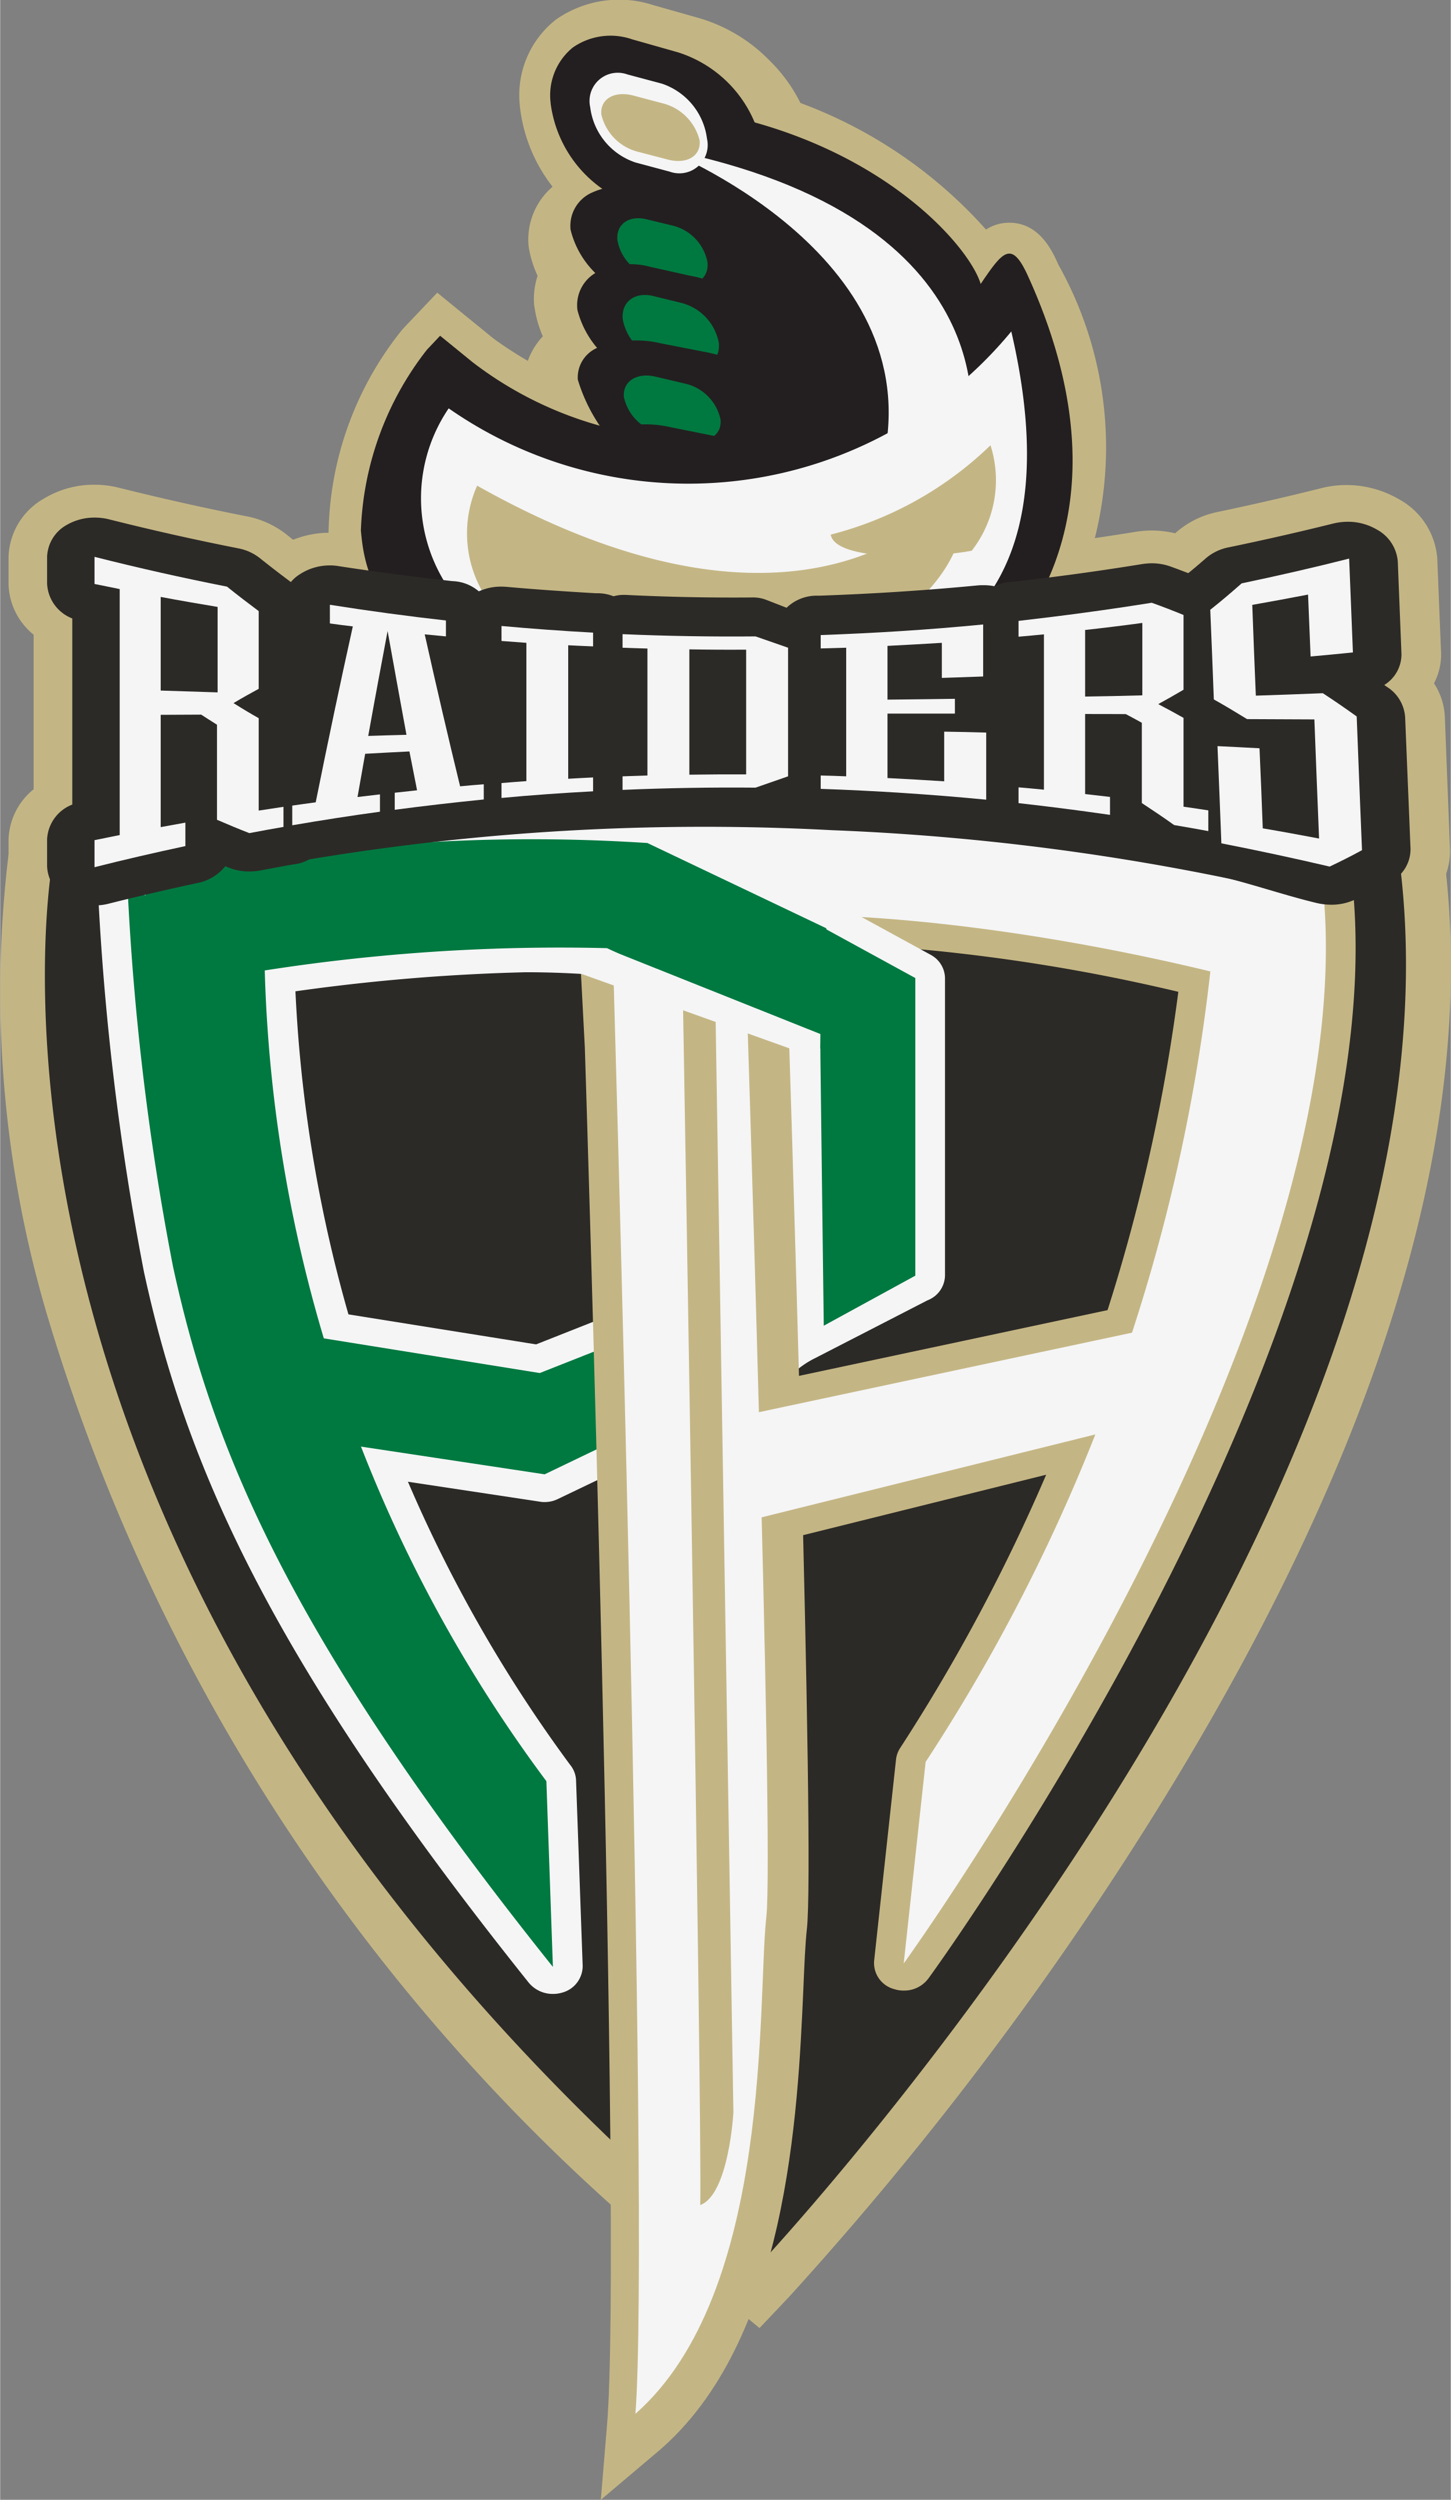 <svg height="415.049" viewBox="0 0 14.225 24.511" width="240.935" xmlns="http://www.w3.org/2000/svg"><rect x="0" y="0" width="14.225" height="24.511" fill="#808080" stroke="none"/><g fill="#c4b684"><path d="m.925 9.209a.954.954 0 0 1 -.497-.136.682.682 0 0 1 -.346-.571v-.265a.658.658 0 0 1 .246-.498v-1.516a.658.658 0 0 1 -.246-.498v-.265a.681.681 0 0 1 .345-.57.946.946 0 0 1 .498-.137.971.971 0 0 1 .241.03c.414.103.834.198 1.253.28a.913.913 0 0 1 .389.178q.14.113.285.219a.668.668 0 0 1 .286.531v.763a.542.542 0 0 1 -.018.144.536.536 0 0 1 .018.144v.373a.653.653 0 0 1 .242.497v.195a.754.754 0 0 1 -.671.693c-.106.018-.215.038-.323.058a1.003 1.003 0 0 1 -.185.017.949.949 0 0 1 -.131-.009.936.936 0 0 1 -.286.114c-.285.06-.573.128-.858.199a.948.948 0 0 1 -.242.03"/><path d="m2.864 8.8a.949.949 0 0 1 -.53-.157.666.666 0 0 1 -.314-.55v-.193a.677.677 0 0 1 .325-.558c.059-.284.118-.568.178-.846a.63.63 0 0 1 -.134-.382v-.183a.668.668 0 0 1 .309-.546.949.949 0 0 1 .535-.161 1.006 1.006 0 0 1 .156.012c.363.056.732.107 1.095.147a.765.765 0 0 1 .731.701v.157a.62.62 0 0 1 -.109.348c.04.175.081.351.122.524a.721.721 0 0 1 .079.053.664.664 0 0 1 .279.525v.149a.766.766 0 0 1 -.746.703c-.277.027-.561.06-.84.095-.025.003-.047.007-.07.008-.022.005-.045.009-.068.012-.276.038-.554.081-.828.128a1.063 1.063 0 0 1 -.17.014"/><path d="m5.736 8.823a1.197 1.197 0 0 1 -.77-.273.974.974 0 0 1 -.357-.741v-.19a.961.961 0 0 1 .325-.715v-.38a.962.962 0 0 1 -.325-.714v-.192a.973.973 0 0 1 .354-.738 1.202 1.202 0 0 1 .773-.275h.042l.016.001c.469.022.941.032 1.404.032.09 0 .18 0 .27-.001h.011a1.218 1.218 0 0 1 .437.08c.138.051.277.102.417.154a1.016 1.016 0 0 1 .7.939v1.809a1.015 1.015 0 0 1 -.7.937c-.14.052-.279.103-.42.157a1.225 1.225 0 0 1 -.434.077h-.011c-.09-.001-.18-.001-.27-.001-.463 0-.935.012-1.401.033-.02.001-.041.001-.061.001"/><path d="m11.846 8.856a1.077 1.077 0 0 1 -.181-.016c-.108-.02-.216-.039-.322-.058a.92.92 0 0 1 -.291-.1.966.966 0 0 1 -.17.014.922.922 0 0 1 -.148-.011c-.276-.04-.566-.077-.858-.109a.765.765 0 0 1 -.733-.7v-.157a.655.655 0 0 1 .248-.5v-.475a.653.653 0 0 1 -.248-.501v-.156a.766.766 0 0 1 .733-.701c.417-.046.839-.103 1.256-.171a.985.985 0 0 1 .498.047c.117.042.232.086.345.133a.714.714 0 0 1 .473.636v.732a.533.533 0 0 1 -.017.138.544.544 0 0 1 .017.138v.41a.654.654 0 0 1 .242.496v.204a.674.674 0 0 1 -.319.555.966.966 0 0 1 -.525.152"/><path d="m13.066 9.217a1.003 1.003 0 0 1 -.233-.027c-.345-.08-.689-.154-1.027-.22a.797.797 0 0 1 -.694-.701l-.037-.953a.58.58 0 0 1 .028-.207.635.635 0 0 1 -.064-.251l-.036-.879a.647.647 0 0 1 .255-.528c.093-.075.188-.155.28-.236a.878.878 0 0 1 .401-.195c.342-.072.683-.15 1.014-.233a.991.991 0 0 1 .248-.031 1.028 1.028 0 0 1 .517.14.722.722 0 0 1 .374.58l.037.92a.601.601 0 0 1 -.069.304.652.652 0 0 1 .106.324l.051 1.312a.664.664 0 0 1 -.376.608c-.116.063-.236.125-.358.182a.986.986 0 0 1 -.417.091"/><path d="m12.229 7.14c0 .501-2.459.907-5.492.907-3.032 0-5.491-.406-5.491-.907 0-.5 2.459-.907 5.491-.907 3.033 0 5.492.407 5.492.907"/><path d="m7.121 22.558a19.056 19.056 0 0 1 -6.655-9.645 11.169 11.169 0 0 1 -.384-4.533l.047-.26.27-.07c.164-.042.318-.082.46-.12a14.966 14.966 0 0 1 4.402-.575c.047-.371.161-.692.53-.704.21-.006.424-.009.637-.009a24.804 24.804 0 0 1 7.407 1.153l.243.084.04.241c.447 2.715-.496 5.969-2.803 9.673a32.847 32.847 0 0 1 -3.58 4.729l-.289.305z"/></g><path d="m.513 8.45s-1.294 7.031 6.894 13.796c0 0 7.318-7.75 6.277-14.062a24.517 24.517 0 0 0 -7.88-1.119c-.094.003-.141.692-.141.692a15.907 15.907 0 0 0 -5.15.693" fill="#2c2a27"/><path d="m5.42 19.551a.306.306 0 0 1 -.235-.108c-2.575-3.22-3.372-5.115-3.775-6.971a26.446 26.446 0 0 1 -.452-3.76.259.259 0 0 1 .137-.235.301.301 0 0 1 .154-.041.309.309 0 0 1 .128.027l1.342.595a.261.261 0 0 1 .163.233 13.852 13.852 0 0 0 2.705 8.011.256.256 0 0 1 .06.154l.065 1.821a.271.271 0 0 1 -.201.261.313.313 0 0 1 -.091.013" fill="#f5f5f6"/><path d="m8.861 19.518a.292.292 0 0 1 -.093-.014.265.265 0 0 1 -.198-.278l.215-1.977a.261.261 0 0 1 .038-.106 17.814 17.814 0 0 0 2.73-7.418 18.063 18.063 0 0 0 -3.789-.489 3.116 3.116 0 0 0 -1.109.128.577.577 0 0 1 -.267.071.436.436 0 0 1 -.322-.137c-.245-.264-.15-.922-.071-1.29a.282.282 0 0 1 .256-.213c.052-.005.524-.046 1.264-.046a17.47 17.47 0 0 1 5.574.856.267.267 0 0 1 .186.23c.314 4.306-3.987 10.311-4.172 10.563a.295.295 0 0 1 -.242.12" fill="#c4b684"/><path d="m5.338 14.728a.24.24 0 0 1 -.047-.004l-2.477-.374a.275.275 0 0 1 -.244-.291l.094-.995a.276.276 0 0 1 .116-.192.309.309 0 0 1 .175-.054.272.272 0 0 1 .05.004l2.25.36 1.65-.652a.062.062 0 0 1 .023-.004.061.061 0 0 1 .056.035 4.659 4.659 0 0 1 .402 1.164.063.063 0 0 1 -.033.07l-1.882.902a.292.292 0 0 1 -.133.031" fill="#f5f5f6"/><path d="m8.738 12.101-3.447 1.362-2.335-.375-.095.994 2.478.374 3.399-1.633c-.061-.135-.616-.038-.332-.18-.015-.175.342-.356.332-.542" fill="#007940"/><path d="m8.324 10.747a.308.308 0 0 1 -.134-.03l-2.466-1.166c-.179-.011-.369-.018-.567-.018a19.393 19.393 0 0 0 -3.677.442.364.364 0 0 1 -.073.008.316.316 0 0 1 -.165-.047.263.263 0 0 1 -.124-.195l-.096-.947a.273.273 0 0 1 .226-.284 19.86 19.86 0 0 1 3.997-.487 5.696 5.696 0 0 1 .951.06.316.316 0 0 1 .079.026l2.506 1.233a.268.268 0 0 1 .151.197.248.248 0 0 1 -.029.157c-.039.089-.211.57-.3.858a.276.276 0 0 1 -.166.173.332.332 0 0 1 -.113.02" fill="#f5f5f6"/><path d="m8.324 10.684a.246.246 0 0 1 -.107-.024l-2.477-1.171c-.182-.012-.378-.019-.583-.019a19.696 19.696 0 0 0 -3.694.444.26.26 0 0 1 -.056.006.254.254 0 0 1 -.132-.038.2.2 0 0 1 -.095-.148l-.094-.947a.207.207 0 0 1 .174-.215 19.815 19.815 0 0 1 3.985-.486 5.652 5.652 0 0 1 .938.058.32.32 0 0 1 .064.022l2.507 1.232a.208.208 0 0 1 .115.149.189.189 0 0 1 -.023.121c-.035.081-.21.568-.302.868a.217.217 0 0 1 -.13.132.251.251 0 0 1 -.09.016" fill="#f5f5f6"/><path d="m7.416 15.156a.3.3 0 0 1 -.243-.119l-.649-.901a.247.247 0 0 1 -.026-.248.285.285 0 0 1 .203-.156l4.755-1.013a.374.374 0 0 1 .048-.006h.018a.305.305 0 0 1 .207.077.251.251 0 0 1 .073.26l-.3.967a.28.28 0 0 1 -.204.184l-3.804.946a.322.322 0 0 1 -.06.008z" fill="#c4b684"/><path d="m7.539.588a1.552 1.552 0 0 1 .462.948 1.336 1.336 0 0 0 .079.174 1.651 1.651 0 0 1 .125.297.464.464 0 0 1 -.16.518 1.04 1.04 0 0 1 -.759.112 3.976 3.976 0 0 1 -.589-.111l-.448-.127a1.606 1.606 0 0 1 -.692-.412 1.556 1.556 0 0 1 -.461-.946v-.006a.94.94 0 0 1 .354-.843 1.08 1.08 0 0 1 .95-.143l.448.127a1.584 1.584 0 0 1 .691.412" fill="#c4b684"/><path d="m7.556 2.079a1.052 1.052 0 0 1 .393.677.683.683 0 0 1 -.379.672 1.289 1.289 0 0 1 -.903.095l-.389-.088a1.667 1.667 0 0 1 -.705-.35 1.054 1.054 0 0 1 -.391-.67l-.001-.01a.682.682 0 0 1 .38-.669 1.288 1.288 0 0 1 .903-.094l.388.087a1.663 1.663 0 0 1 .704.35" fill="#c4b684"/><path d="m7.634 2.634a1.134 1.134 0 0 1 .422.735.721.721 0 0 1 -.369.697 1.275 1.275 0 0 1 -.934.11l-.4-.093a1.647 1.647 0 0 1 -.695-.35 1.123 1.123 0 0 1 -.42-.732l-.001-.002a.719.719 0 0 1 .368-.698 1.275 1.275 0 0 1 .934-.11l.4.093a1.647 1.647 0 0 1 .695.35" fill="#c4b684"/><path d="m7.744 3.537a.992.992 0 0 1 .374.637.629.629 0 0 1 -.243.555.328.328 0 0 1 -.084.159.493.493 0 0 1 -.375.139l-.665.238a.599.599 0 0 1 -.321.02 1.304 1.304 0 0 1 -.572-.299 2.262 2.262 0 0 1 -.72-1.179l-.001-.005a.678.678 0 0 1 .436-.672 1.488 1.488 0 0 1 .929-.074l.434.092a1.85 1.85 0 0 1 .807.389z" fill="#c4b684"/><path d="m8.212 7.653-.015-.003-1.129-.071-.16.002-.027-.004c-3.128-.479-3.589-1.569-3.661-2.349a3.255 3.255 0 0 1 .726-2l.34-.358.547.446a3.689 3.689 0 0 0 1.898.704.51.51 0 0 0 .123-.01l.027-.005a2.369 2.369 0 0 0 -.136-.29 2.086 2.086 0 0 1 -.256-.682c-.212-.314-.8-1.272-.544-1.86a.739.739 0 0 1 .575-.428l.051-.01.052.006a4.553 4.553 0 0 1 3.044 1.51.414.414 0 0 1 .229-.067c.295 0 .422.278.481.412a3.661 3.661 0 0 1 .068 3.452 2.356 2.356 0 0 1 -1.387 1.172c-.219.038-.377.072-.493.1l-.007.069-.036.264z" fill="#c4b684"/><path d="m3.537 5.202c.042.441.152 1.581 3.395 2.078l.144-.002 1.16.073c.082.014-.843-.148.764-.427.526-.092 2.335-1.443 1.083-4.208-.184-.41-.267-.224-.553.193.416.136-.507-1.586-2.946-1.867-.979.191.217 1.892.217 1.892.014.57.828 1.235.118 1.373a3.655 3.655 0 0 1 -2.287-.756l-.318-.259-.13.138a3.045 3.045 0 0 0 -.647 1.772" fill="#231f20"/><path d="m5.593 2.252a.893.893 0 0 0 .716.667l.389.09a.727.727 0 0 0 .506-.045.358.358 0 0 0 .194-.354.899.899 0 0 0 -.717-.67l-.388-.089a.719.719 0 0 0 -.506.045.356.356 0 0 0 -.194.354z" fill="#231f20"/><path d="m6.337 2.15c-.173-.042-.301.051-.284.207a.454.454 0 0 0 .338.359l.26.063c.172.042.3-.051.285-.206a.458.458 0 0 0 -.338-.36z" fill="#007940"/><path d="m5.398 1.015a1.212 1.212 0 0 0 .838 1l.448.126c.222.062.826.177.978.062.156-.117-.162-.458-.18-.688a1.208 1.208 0 0 0 -.839-1.003l-.448-.127a.647.647 0 0 0 -.58.081.604.604 0 0 0 -.217.545z" fill="#231f20"/><path d="m6.151.73a.277.277 0 0 0 -.365.322.656.656 0 0 0 .443.541l.336.09a.278.278 0 0 0 .366-.323.656.656 0 0 0 -.443-.54z" fill="#f5f5f6"/><path d="m5.66 3.038a.932.932 0 0 0 .746.688l.4.089a.737.737 0 0 0 .519-.05.371.371 0 0 0 .194-.369.932.932 0 0 0 -.747-.691l-.399-.089a.732.732 0 0 0 -.519.051.367.367 0 0 0 -.194.368z" fill="#231f20"/><path d="m6.406 2.903c-.183-.045-.318.057-.301.228a.498.498 0 0 0 .363.391l.279.069c.182.045.317-.058.3-.229a.499.499 0 0 0 -.364-.391z" fill="#007940"/><path d="m5.664 3.722a1.66 1.66 0 0 0 .948 1.052l.81-.26c.223.044-.045-.045.109-.11a.315.315 0 0 0 .227-.322c-.03-.267-.394-.542-.831-.628l-.451-.088a1.035 1.035 0 0 0 -.586.032.316.316 0 0 0 -.226.321z" fill="#231f20"/><path d="m6.426 3.693c-.184-.043-.323.046-.31.2a.465.465 0 0 0 .359.355l.279.065c.186.043.324-.046.31-.198a.459.459 0 0 0 -.359-.356z" fill="#007940"/><path d="m6.58 4.19a1.105 1.105 0 0 0 -.569.017c-.155.055-.238.156-.228.278v.002a1.494 1.494 0 0 0 .894.939l.791-.212c.216.043-.043-.041.11-.094.154-.055.237-.156.228-.277-.024-.236-.371-.483-.792-.566" fill="#231f20"/><path d="m9.915 3.25a4.107 4.107 0 0 1 -5.517.754 1.569 1.569 0 0 0 1.068 2.434s5.591 1.725 4.449-3.188" fill="#f5f5f6"/><path d="m9.419 4.781s-1.338 1.895-4.742-.019a1.153 1.153 0 0 0 .753 1.581c2.643.84 4.271-.616 3.989-1.562" fill="#c4b684"/><path d="m6.491 1.456s2.626 1.019 2.168 3.06l.844-.231s.481-2.145-3.012-2.829" fill="#f5f5f6"/><path d="m7.44 13.749c-.039 0-.159 0-.187-.088-.028-.081.042-.178.238-.328a.568.568 0 0 0 -.048-.04c-.064-.053-.126-.101-.126-.163v-.007l.418-4.054a.264.264 0 0 1 .152-.23.306.306 0 0 1 .139-.033.316.316 0 0 1 .151.038l.947.518a.264.264 0 0 1 .141.228v2.918a.266.266 0 0 1 -.172.242l-1.098.565a.902.902 0 0 0 -.388.363c-.015.029-.034.067-.08.067l-.015.001c-.018.001-.044.003-.072.003" fill="#f5f5f6"/><path d="m8.974 12.508-.898.491-.049-3.927.947.518z" fill="#007940"/><path d="m1.075 6.359h11.862v1.457h-11.862z" fill="#2c2a27"/><path d="m9.711 4.366a3.493 3.493 0 0 1 -1.567.876c.049.267.997.231 1.383.158a1.125 1.125 0 0 0 .184-1.034" fill="#c4b684"/><path d="m1.249 8.702a25.983 25.983 0 0 0 .446 3.718c.385 1.77 1.127 3.617 3.725 6.866l-.064-1.821a13.943 13.943 0 0 1 -2.766-8.167z" fill="#007940"/><path d="m6.51 9.134c.517-.27 2.701-.249 5.357.391a17.717 17.717 0 0 1 -2.792 7.751l-.215 1.976s4.435-6.129 4.124-10.399a15.746 15.746 0 0 0 -6.703-.793s-.289 1.343.229 1.074" fill="#f5f5f6"/><path d="m7.712 9.458-.194-.269-.273.016c-.027.019-.152.084-.262.141-.327.172-.834-.064-1.111.078-.043.044-.12.069-.177.119l.038.725c.004.117.372 11.651.218 13.507l-.061.736.556-.47c1.278-1.079 1.376-3.331 1.43-4.54.01-.241.019-.448.034-.582.084-.703-.168-8.567-.198-9.461" fill="#c4b684"/><path d="m7.31 9.468s.281 8.633.203 9.326c-.091.825.068 3.685-1.284 4.874.148-1.878-.227-14.52-.227-14.52.321-.268 1.181.406 1.308.32" fill="#f5f5f6"/><path d="m8.101 9.102-1.754-.836a17.472 17.472 0 0 0 -4.935.381l.1 1.07a18.757 18.757 0 0 1 4.439-.42l2.518 1.184c.102-.326-.383-1.366-.368-1.379" fill="#007940"/><path d="m11.222 13.945-3.805.945-.649-.9 4.754-1.013z" fill="#f5f5f6"/><path d="m.925 8.878a.543.543 0 0 1 -.275-.075.371.371 0 0 1 -.19-.31v-.265a.385.385 0 0 1 .247-.339v-1.825a.385.385 0 0 1 -.247-.341v-.263a.373.373 0 0 1 .189-.311.543.543 0 0 1 .276-.074.593.593 0 0 1 .134.015c.42.106.847.202 1.273.286a.491.491 0 0 1 .215.097c.096.077.195.153.295.228a.358.358 0 0 1 .157.289v.76a.329.329 0 0 1 -.033.143.325.325 0 0 1 .033.143v.529a.618.618 0 0 1 .076.042.366.366 0 0 1 .167.297v.195a.412.412 0 0 1 -.369.377c-.109.019-.219.04-.327.06a.594.594 0 0 1 -.104.009.54.54 0 0 1 -.196-.036l-.039-.015a.466.466 0 0 1 -.276.165c-.289.062-.582.13-.872.203a.545.545 0 0 1 -.134.016" fill="#2c2a27"/><path d="m2.864 8.437a.543.543 0 0 1 -.293-.085.362.362 0 0 1 -.172-.296v-.191a.39.39 0 0 1 .291-.353c.077-.376.158-.753.238-1.119a.357.357 0 0 1 -.159-.288v-.18a.357.357 0 0 1 .169-.294.535.535 0 0 1 .295-.087.482.482 0 0 1 .086.007c.371.057.745.106 1.115.147a.417.417 0 0 1 .403.377v.155a.352.352 0 0 1 -.135.268c.062.268.126.536.19.8a.52.52 0 0 1 .162.079.354.354 0 0 1 .152.282v.148a.416.416 0 0 1 -.41.378c-.283.028-.57.06-.855.096a.434.434 0 0 1 -.071.006.539.539 0 0 1 -.07.014c-.279.037-.563.081-.842.128a.585.585 0 0 1 -.094.008" fill="#2c2a27"/><path d="m4.916 8.168a.528.528 0 0 1 -.31-.096.355.355 0 0 1 -.155-.284v-.144a.376.376 0 0 1 .244-.334v-.699a.379.379 0 0 1 -.244-.335v-.144a.354.354 0 0 1 .156-.284.523.523 0 0 1 .309-.096c.016 0 .033.001.048.002.29.026.585.046.88.063a.422.422 0 0 1 .434.379v.133a.353.353 0 0 1 -.146.277.45.45 0 0 1 -.098.057v.594a.488.488 0 0 1 .099.059.351.351 0 0 1 .145.275v.133a.423.423 0 0 1 -.434.38c-.293.016-.588.036-.878.062-.019.001-.035.002-.05.002" fill="#2c2a27"/><path d="m6.114 8.114a.35.35 0 0 1 -.231-.085.299.299 0 0 1 -.104-.226v-.144a.315.315 0 0 1 .237-.297v-.777a.314.314 0 0 1 -.237-.296v-.146a.299.299 0 0 1 .104-.225.35.35 0 0 1 .231-.085h.017c.346.017.698.026 1.047.026.067 0 .134 0 .201-.001h.002a.364.364 0 0 1 .132.024c.103.04.205.08.308.119a.311.311 0 0 1 .207.287v1.371a.31.31 0 0 1 -.207.287c-.103.039-.205.079-.308.119a.362.362 0 0 1 -.131.024h-.003c-.067 0-.134-.001-.201-.001-.349 0-.701.009-1.047.026z" fill="#2c2a27"/><path d="m9.668 8.229a.504.504 0 0 1 -.055-.003c-.527-.051-1.06-.086-1.585-.103a.426.426 0 0 1 -.446-.387v-.131a.359.359 0 0 1 .142-.279.474.474 0 0 1 .107-.064v-.561a.44.44 0 0 1 -.107-.064.359.359 0 0 1 -.142-.278v-.131a.426.426 0 0 1 .445-.387c.519-.018 1.042-.051 1.558-.101a.491.491 0 0 1 .054-.002.511.511 0 0 1 .308.097.358.358 0 0 1 .157.289v.51a.355.355 0 0 1 -.124.263.358.358 0 0 1 .153.286v.659a.364.364 0 0 1 -.157.29.529.529 0 0 1 -.308.097" fill="#2c2a27"/><path d="m11.846 8.536a.533.533 0 0 1 -.1-.009c-.11-.021-.219-.04-.328-.059a.505.505 0 0 1 -.207-.083c-.03-.022-.06-.042-.089-.063a.552.552 0 0 1 -.24.054.564.564 0 0 1 -.081-.006c-.284-.041-.579-.079-.876-.111a.42.42 0 0 1 -.403-.383v-.156a.363.363 0 0 1 .156-.289.442.442 0 0 1 .093-.053v-.792a.444.444 0 0 1 -.093-.054.361.361 0 0 1 -.156-.289v-.155a.419.419 0 0 1 .403-.383c.424-.047.855-.106 1.278-.175a.694.694 0 0 1 .089-.007.543.543 0 0 1 .188.033c.11.04.222.083.329.128a.383.383 0 0 1 .259.347v.732a.319.319 0 0 1 -.031.138.319.319 0 0 1 .031.138v.568a.378.378 0 0 1 .243.339v.203a.367.367 0 0 1 -.175.303.532.532 0 0 1 -.29.084" fill="#2c2a27"/><path d="m13.053 8.871a.64.64 0 0 1 -.131-.014c-.347-.081-.758-.229-1.102-.295-.217-.041-.312-.123-.32-.305l-.037-.938a.327.327 0 0 1 .072-.217.356.356 0 0 1 -.108-.235l-.035-.868a.347.347 0 0 1 .139-.284c.098-.076.197-.158.293-.242a.486.486 0 0 1 .221-.106c.348-.072.695-.151 1.032-.235a.632.632 0 0 1 .137-.016.558.558 0 0 1 .285.076.392.392 0 0 1 .206.313l.036.906a.352.352 0 0 1 -.168.305.311.311 0 0 0 .035.025.381.381 0 0 1 .169.29l.053 1.293a.359.359 0 0 1 -.207.327c-.11.059-.224.117-.339.17a.538.538 0 0 1 -.231.05" fill="#2c2a27"/><path d="m2.443 8.169c-.105-.041-.211-.085-.317-.131v-.932c-.052-.033-.103-.065-.155-.099-.133.001-.265.001-.397.002v1.101c.08-.014.161-.029.242-.044v.23c-.298.064-.595.132-.891.207v-.265c.084-.017.165-.034.247-.05v-2.412c-.082-.016-.163-.034-.247-.05v-.266q.648.164 1.299.292c.103.083.208.163.311.24v.762c-.083.045-.165.091-.247.14.082.052.164.101.247.148v.906c.081-.013.162-.024.243-.037v.197c-.112.019-.223.04-.335.061m-.311-2.218c-.186-.031-.372-.063-.558-.098v.918l.558.018z" fill="#f5f5f6"/><path d="m3.869 7.94v-.167c.072-.008.146-.016.219-.024-.025-.125-.05-.253-.075-.381-.144.007-.289.015-.434.023-.025.141-.05.282-.075.424.074-.009.147-.017.22-.026v.17c-.287.039-.574.084-.86.133v-.193c.077-.011.153-.022.23-.032q.183-.91.364-1.725c-.074-.009-.15-.018-.225-.029v-.183q.569.09 1.138.154v.156c-.069-.007-.138-.013-.208-.02.116.519.231 1.014.347 1.49.078-.008.155-.014.232-.02v.149c-.291.029-.583.063-.873.101m-.07-1.753c-.063.335-.127.677-.19 1.029.125-.004.249-.008.375-.011q-.091-.495-.185-1.018" fill="#f5f5f6"/><path d="m4.916 7.824v-.146c.081-.007.162-.013.244-.019v-1.356l-.244-.018v-.147c.299.027.599.049.898.065v.135c-.082-.003-.162-.007-.244-.011v1.309c.082-.005.162-.009.244-.013v.136c-.299.016-.599.037-.898.065" fill="#f5f5f6"/><path d="m7.407 7.723q-.651-.006-1.304.022v-.133c.081-.003.162-.005.244-.008v-1.245c-.082-.002-.163-.005-.244-.008v-.133q.652.028 1.304.022c.108.038.214.075.319.111v1.261c-.105.037-.211.073-.319.111m-.092-1.353q-.278.002-.557-.003v1.229q.279-.004.557-.003z" fill="#f5f5f6"/><path d="m8.046 7.735v-.131c.083.002.166.004.25.008v-1.261c-.084.002-.167.005-.25.007v-.131c.531-.019 1.062-.052 1.593-.104v.51c-.134.005-.27.01-.405.014v-.344c-.177.011-.355.021-.533.03v.527c.221-.002.44-.005.661-.008v.145h-.661v.632c.186.009.371.02.556.032v-.487c.138.002.275.005.412.009v.658q-.811-.078-1.623-.106" fill="#f5f5f6"/><path d="m11.512 8.09c-.106-.076-.212-.147-.317-.216v-.787c-.052-.029-.104-.057-.157-.085-.133-.001-.265-.001-.399-.001v.785c.082.009.163.019.244.028v.176c-.299-.043-.598-.082-.897-.115v-.155c.083.007.166.015.249.023v-1.523c-.083.008-.166.016-.249.023v-.155c.436-.05.871-.108 1.306-.178q.156.056.312.12v.733c-.083.049-.166.096-.248.141.082.043.165.088.248.135v.871c.081.011.161.023.243.036v.203c-.112-.02-.224-.041-.335-.059m-.312-1.982q-.279.038-.561.069v.653q.282-.004.561-.012z" fill="#f5f5f6"/><path d="m13.037 8.497q-.531-.124-1.062-.228-.018-.475-.038-.953c.138.006.275.014.412.021.012.261.022.523.032.785.183.031.367.065.552.1-.016-.389-.031-.779-.046-1.168l-.66-.003c-.109-.067-.217-.132-.326-.193-.011-.293-.022-.585-.035-.879.104-.082.206-.169.308-.259.352-.074.704-.154 1.054-.243q.019.459.037.92c-.138.014-.277.028-.415.04-.008-.202-.017-.404-.025-.607-.182.035-.365.069-.547.101.011.297.022.593.035.89.219-.007.439-.015.657-.024.11.072.221.148.332.228q.025.656.052 1.311c-.105.058-.212.111-.317.161" fill="#f5f5f6"/><path d="m6.209.937c-.187-.049-.328.034-.314.186a.493.493 0 0 0 .366.367l.284.074c.188.05.328-.034.314-.186a.497.497 0 0 0 -.367-.366z" fill="#c4b684"/><path d="m7.19 20.713s-.044.803-.325.908c.017-1.019-.169-11.751-.169-11.751.118-.052.224.05.319.09z" fill="#c4b684"/><path d="m5.685 9.544.264-.241 2.094.836-.003.248z" fill="#f5f5f6"/><path d="m13.035 8.841a23.807 23.807 0 0 0 -4.882-.701 23.609 23.609 0 0 0 -5.742.398l2.09-.509a20.437 20.437 0 0 1 3.805-.199 22.946 22.946 0 0 1 3.83.622c.113.024.899.389.899.389" fill="#2c2a27"/></svg>